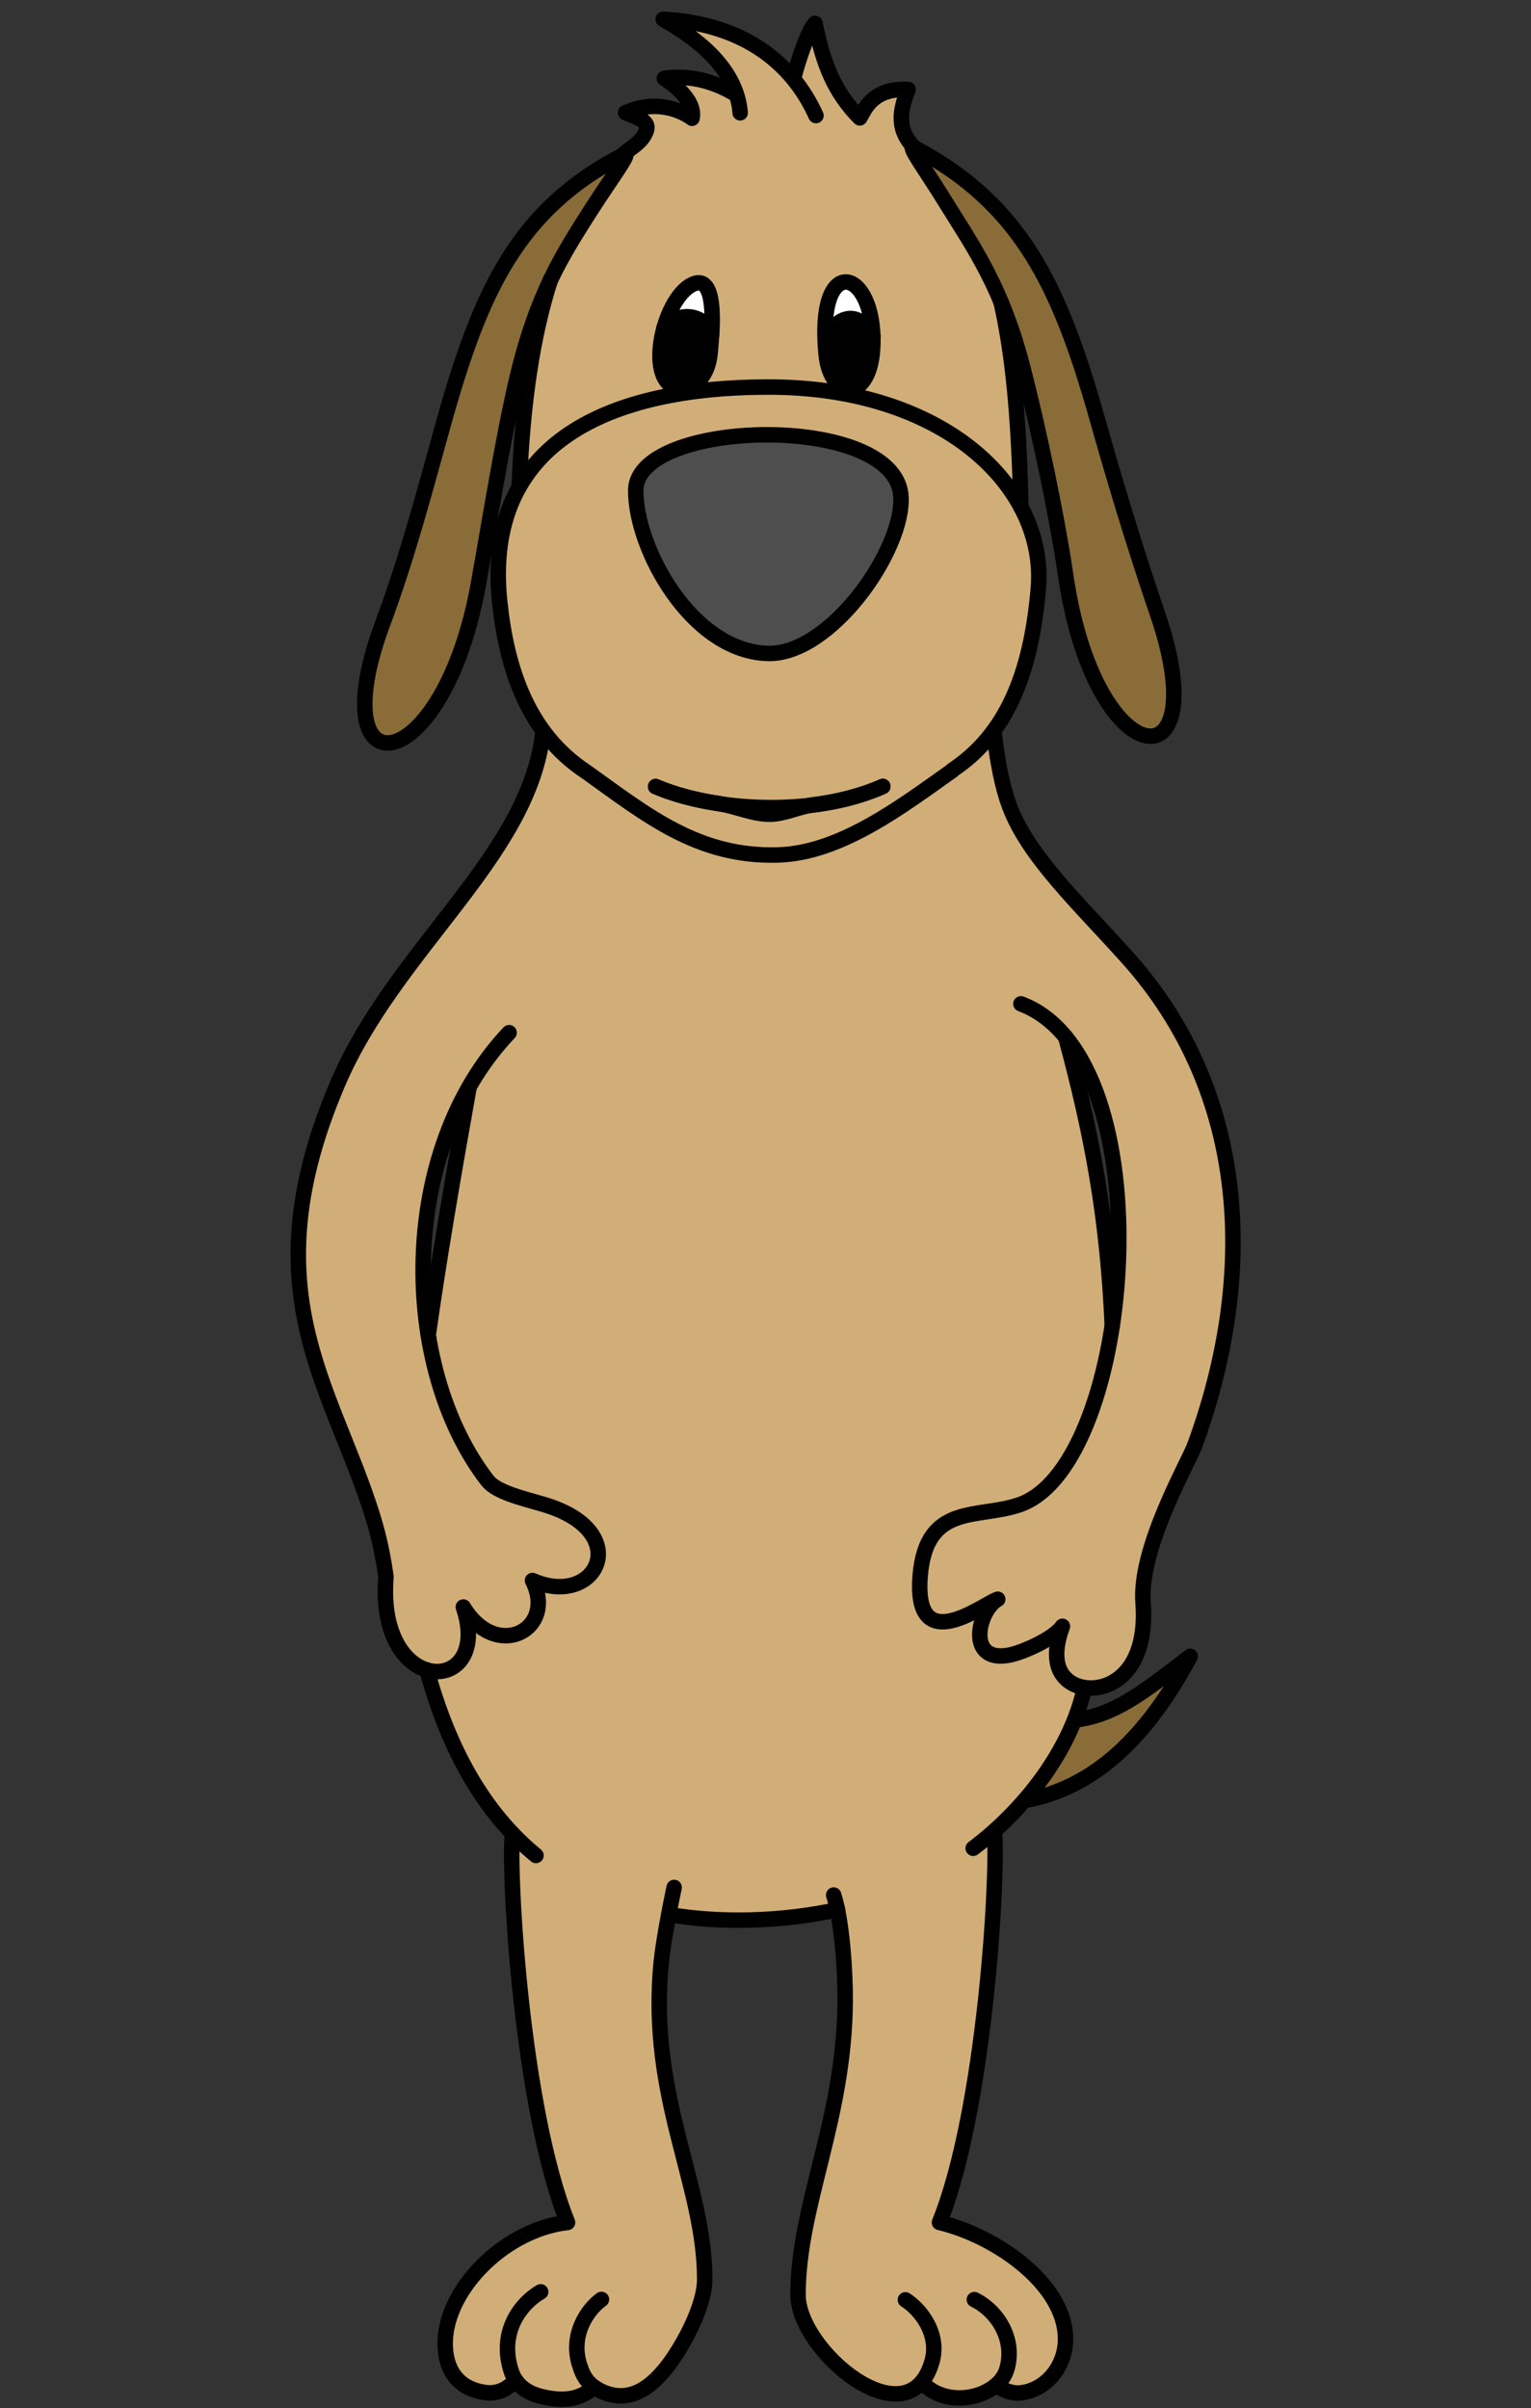 <?xml version="1.0" encoding="UTF-8"?>
<!DOCTYPE svg PUBLIC "-//W3C//DTD SVG 1.1//EN" "http://www.w3.org/Graphics/SVG/1.1/DTD/svg11.dtd">
<!-- Creator: CorelDRAW X6 -->
<svg xmlns="http://www.w3.org/2000/svg" xml:space="preserve" width="78.581mm" height="123.56mm" version="1.1" style="shape-rendering:geometricPrecision; text-rendering:geometricPrecision; image-rendering:optimizeQuality; fill-rule:evenodd; clip-rule:evenodd"
viewBox="0 0 7858 12356"
 xmlns:xlink="http://www.w3.org/1999/xlink">
 <rect x="0" y="0" width="7858" height="12356" fill="#333333" stroke="none"/>
 <defs>
  <style type="text/css">
   <![CDATA[
    .str0 {stroke:black;stroke-width:79.37;stroke-linecap:round;stroke-linejoin:round}
    .fil5 {fill:none}
    .fil1 {fill:black}
    .fil0 {fill:#4E4E4E}
    .fil3 {fill:#896C37}
    .fil4 {fill:#D1AE78}
    .fil2 {fill:white}
   ]]>
  </style>
 </defs>
 <g id="Colours">
  <path class="fil0" d="M4625 2546c-28,-433 -1359,-398 -1361,-30 -2,295 283,823 675,837 323,12 704,-533 686,-807z"/>
  <path class="fil1" d="M3645 1809c1,-14 5,-48 8,-90 -23,-93 -156,-138 -245,-34 -41,147 -26,308 93,307 65,-1 135,-61 145,-183z"/>
  <path class="fil1" d="M4480 1727c-96,-176 -221,-63 -245,32 1,19 2,38 4,59 25,249 250,252 240,-91z"/>
  <path class="fil2" d="M3652 1719c8,-121 6,-309 -98,-260 -65,30 -120,125 -148,226 89,-103 222,-59 245,34z"/>
  <path class="fil2" d="M4480 1727c-10,-344 -268,-412 -245,32 23,-95 149,-209 245,-32z"/>
  <path class="fil3" d="M6109 8499c-258,199 -394,303 -593,327 -55,139 -138,269 -228,378 -10,12 -20,23 -29,35 359,-63 630,-328 851,-740z"/>
  <path class="fil3" d="M5942 3150c-122,-357 -226,-705 -317,-1028 -184,-644 -377,-1051 -881,-1336 -16,-9 -33,-18 -50,-27 -48,-26 63,122 164,287 97,156 194,298 280,505 41,99 80,212 115,349 81,315 174,760 217,1055 150,1027 779,1095 471,196z"/>
  <path class="fil3" d="M2826 1434c64,-133 134,-241 207,-356 93,-146 193,-280 178,-287 -2,-1 -5,0 -10,2 -544,280 -734,700 -922,1369 -91,325 -182,679 -314,1034 -329,884 308,816 491,-203 53,-294 124,-744 199,-1060 50,-211 108,-368 172,-500z"/>
  <path class="fil4" d="M5330 3025c13,-145 -18,-290 -89,-422 0,0 0,0 0,0 -186,-348 -644,-616 -1295,-616 -570,0 -1068,138 -1280,511l0 0c-88,155 -127,350 -101,593 36,341 145,672 443,870 311,222 574,439 985,427 323,-9 639,-254 896,-434 84,-56 154,-123 212,-203 130,-178 201,-417 228,-725zm-705 -479c18,274 -363,819 -686,807 -392,-14 -677,-542 -675,-837 2,-368 1333,-402 1361,30z"/>
  <path class="fil4" d="M4694 758c-27,-26 -55,-70 -63,-107 -15,-69 4,-127 30,-193 -184,-8 -222,103 -248,146 -131,-132 -188,-277 -230,-485 -45,52 -101,242 -110,286 -143,-175 -363,-290 -669,-306 129,73 317,199 377,388 -110,-68 -237,-104 -371,-85 92,61 157,136 142,205 -40,-30 -172,-103 -341,-29 73,32 127,47 104,99 -25,58 -73,76 -115,115 5,-3 8,-3 10,-2 16,8 -85,141 -178,287 -73,115 -143,223 -207,356 -95,293 -143,646 -160,1041l-1 24c212,-373 710,-511 1280,-511 652,0 1109,268 1295,616 -1,-38 -1,-78 -3,-118 -11,-335 -35,-655 -99,-935 -86,-206 -183,-348 -280,-505 -102,-164 -213,-312 -164,-287zm-1140 700c104,-48 105,139 98,260 -3,42 -6,76 -8,90 -10,122 -80,182 -145,183 -118,1 -134,-160 -93,-307 28,-101 82,-195 148,-226zm681 300c-24,-445 235,-376 245,-32 10,343 -216,340 -240,91 -2,-20 -4,-40 -4,-59z"/>
  <path class="fil4" d="M5709 6802c-25,-560 -104,-982 -239,-1480 258,315 320,943 239,1480zm-3512 47c-68,-426 -4,-897 210,-1272 -82,457 -155,884 -210,1272zm3934 569c317,-864 283,-1806 -348,-2506 -246,-274 -509,-519 -604,-778 -35,-94 -60,-218 -79,-383 -58,80 -129,147 -212,203 -256,181 -573,425 -896,434 -412,12 -674,-205 -985,-427 -90,-59 -163,-131 -221,-211l-3 28c-82,625 -755,1093 -1049,1778 -456,1064 -35,1545 177,2221 38,123 57,226 69,315 -23,289 93,442 210,477 93,340 235,625 439,840 -21,208 47,1409 283,1995 -344,38 -673,388 -623,682 16,95 75,174 202,191 54,7 111,-12 154,-65 26,40 71,72 145,88 125,28 202,1 259,-52 9,6 20,13 31,18 161,80 289,-32 388,-185 82,-127 149,-280 149,-386 0,-492 -292,-937 -223,-1629 6,-62 22,-157 38,-244 129,22 269,32 421,28 156,-4 308,-23 445,-53 29,144 40,348 40,468 -3,611 -241,1048 -242,1509 0,257 453,663 635,447 102,114 286,97 381,16 41,30 89,45 130,39 128,-17 213,-129 224,-242 31,-297 -351,-562 -645,-632 236,-586 302,-1800 282,-2008 55,-49 106,-101 154,-157l29 -35c90,-109 173,-239 228,-378 21,-54 39,-109 51,-166 136,21 327,-88 300,-436 -22,-280 233,-720 265,-807z"/>
 </g>
 <g id="lineart">
  <path class="fil5 str0" d="M5240 5151c750,281 586,2358 -4,2569 -213,76 -482,-12 -513,365 -36,433 326,144 398,121 -103,58 -164,333 63,286 71,-15 227,-85 269,-147 -26,71 -65,212 36,284 121,87 410,17 378,-405 -22,-280 233,-720 265,-807 317,-864 283,-1806 -348,-2506 -246,-274 -509,-519 -604,-778 -35,-94 -60,-218 -79,-383"/>
  <path class="fil5 str0" d="M3555 1459c-160,75 -254,535 -55,533 65,-1 135,-61 145,-183 4,-52 50,-415 -90,-350z"/>
  <path class="fil5 str0" d="M3652 1719c-23,-93 -156,-138 -245,-34"/>
  <path class="fil5 str0" d="M4240 1818c-50,-509 230,-450 240,-91 10,343 -216,340 -240,91z"/>
  <path class="fil5 str0" d="M4236 1759c23,-95 149,-209 245,-32"/>
  <path class="fil5 str0" d="M3938 3353c-392,-14 -677,-542 -675,-837 2,-368 1333,-402 1361,30 18,274 -363,819 -686,807z"/>
  <path class="fil5 str0" d="M2630 9409c-21,208 47,1409 283,1995 -344,38 -673,388 -623,682 16,95 75,174 202,191 54,7 111,-12 154,-65m129 -452c-105,61 -216,209 -151,407 20,60 66,111 166,133 125,28 202,1 259,-52m38 -449c-75,54 -160,184 -113,334 11,35 24,68 52,96 14,14 32,26 54,38 161,80 289,-32 388,-185 82,-127 149,-280 149,-386 0,-492 -292,-937 -223,-1629 10,-100 45,-284 66,-382"/>
  <path class="fil5 str0" d="M5104 9396c21,208 -46,1423 -282,2008 294,69 676,334 645,632 -12,113 -97,225 -224,242 -41,6 -89,-9 -130,-39m-112 -439c122,60 212,208 166,359 -43,142 -305,210 -436,64m-84 -422c80,51 179,179 135,322 -124,410 -687,-61 -686,-348 0,-461 239,-898 242,-1509 1,-142 -15,-405 -59,-542"/>
  <path class="fil5 str0" d="M2198 6849c55,-388 128,-815 210,-1272"/>
  <path class="fil5 str0" d="M2751 9521c-271,-223 -450,-550 -560,-952"/>
  <path class="fil5 str0" d="M4299 9799c-137,30 -289,49 -445,53 -151,4 -292,-6 -421,-28"/>
  <path class="fil5 str0" d="M5566 8660c-43,201 -154,392 -279,544 -87,105 -184,199 -292,280"/>
  <path class="fil5 str0" d="M5470 5322c134,497 214,920 239,1480"/>
  <path class="fil5 str0" d="M5138 1550c64,280 88,600 99,935 1,40 1,79 3,118m-2575 -105c0,-8 1,-16 1,-24 16,-395 65,-747 160,-1041m374 -641c42,-38 90,-57 115,-115 23,-53 -31,-68 -104,-99 169,-74 302,-1 341,29 15,-70 -50,-144 -142,-205 134,-19 261,17 371,85m407 106c-125,-277 -379,-472 -784,-494 149,85 376,239 395,480m274 -173c9,-45 65,-234 110,-286 42,207 99,353 230,485 26,-42 63,-154 248,-146 -25,66 -44,124 -30,193 8,37 35,81 63,107"/>
  <path class="fil5 str0" d="M2787 3750c-1,9 -2,19 -3,28 -82,625 -755,1093 -1049,1778 -456,1064 -35,1545 177,2221 38,123 57,226 69,315 -51,625 552,613 397,154 171,283 482,114 355,-136 331,146 531,-253 55,-391 -116,-34 -241,-63 -287,-123 -452,-587 -461,-1693 112,-2297"/>
  <path class="fil5 str0" d="M4694 758c-48,-26 63,122 164,287 143,231 287,431 395,854 81,315 174,760 217,1055 150,1027 779,1095 471,196 -122,-357 -226,-705 -317,-1028 -190,-665 -390,-1077 -930,-1364z"/>
  <path class="fil5 str0" d="M3201 793c49,-25 -64,122 -168,285 -146,229 -277,432 -378,856 -75,316 -146,766 -199,1060 -183,1018 -820,1087 -491,203 132,-355 223,-709 314,-1034 188,-670 378,-1089 922,-1369z"/>
  <path class="fil5 str0" d="M4889 3953c-256,181 -573,425 -896,434 -412,12 -674,-205 -985,-427 -299,-197 -407,-529 -443,-870 -88,-828 574,-1104 1380,-1104 900,0 1431,513 1384,1038 -39,446 -170,748 -441,928z"/>
  <path class="fil5 str0" d="M5258 9239c359,-63 630,-328 851,-740 -258,199 -394,303 -593,327"/>
  <path class="fil5 str0" d="M3365 4036c293,126 802,161 1166,0"/>
  <path class="fil5 str0" d="M3365 4036c91,39 202,69 323,87 87,13 173,55 263,55 73,0 150,-39 221,-48 126,-16 249,-46 359,-95"/>
 </g>
</svg>
